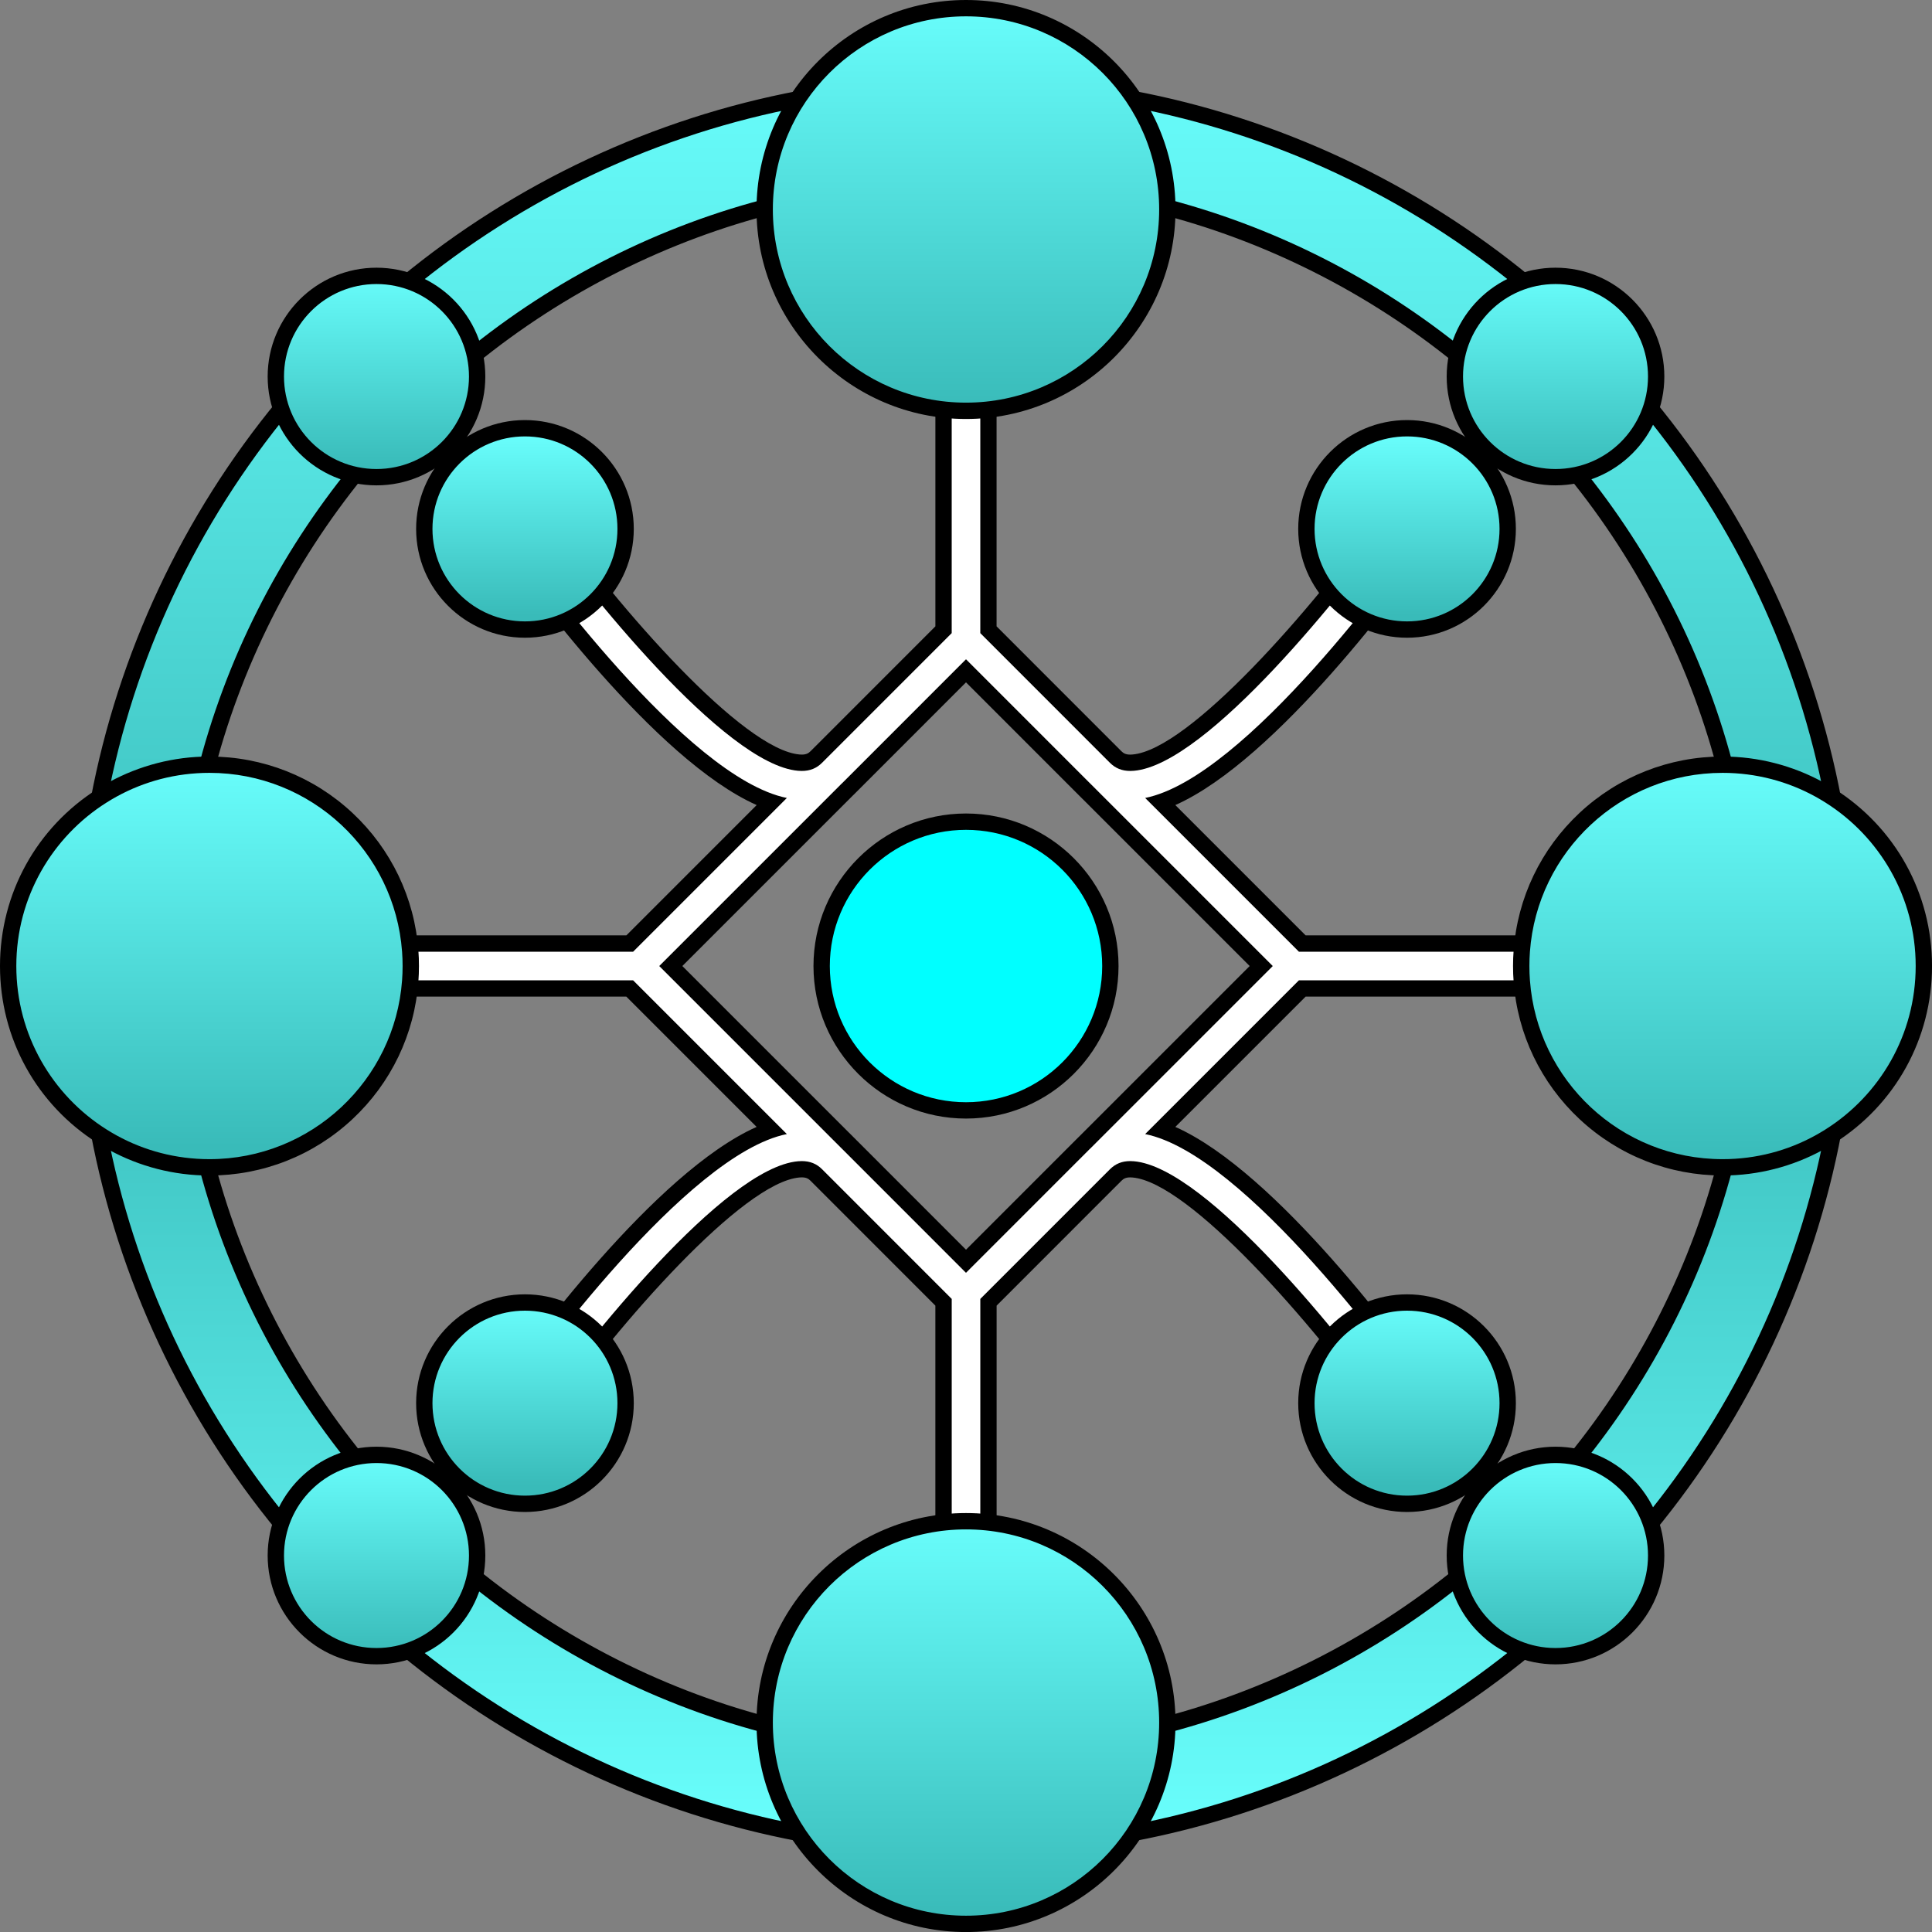 <?xml version="1.0" encoding="UTF-8"?>
<svg id="Camada_3" data-name="Camada 3" xmlns="http://www.w3.org/2000/svg" xmlns:xlink="http://www.w3.org/1999/xlink" viewBox="0 0 960.23 960.25">
  <rect x="0" y="0" width="960.23" height="960.25" fill="#808080" stroke="none"/>
  <defs>
    <style>
      .cls-1 {
        fill: aqua;
      }

      .cls-2 {
        fill: url(#Gradiente_sem_nome_8-8);
      }

      .cls-3 {
        fill: url(#Gradiente_sem_nome_8-11);
      }

      .cls-4 {
        fill: #fff;
      }

      .cls-5 {
        fill: url(#Gradiente_sem_nome_8-14);
      }

      .cls-6 {
        fill: url(#Gradiente_sem_nome_8-3);
      }

      .cls-7 {
        fill: url(#Gradiente_sem_nome_8-4);
      }

      .cls-8 {
        fill: url(#Gradiente_sem_nome_8-7);
      }

      .cls-9 {
        fill: url(#Gradiente_sem_nome_8-12);
      }

      .cls-10 {
        fill: url(#Gradiente_sem_nome_8-10);
      }

      .cls-11 {
        fill: url(#Gradiente_sem_nome_8-9);
      }

      .cls-12 {
        fill: url(#Gradiente_sem_nome_8-6);
      }

      .cls-13 {
        fill: url(#Gradiente_sem_nome_8-2);
      }

      .cls-14 {
        fill: url(#Gradiente_sem_nome_8-13);
      }

      .cls-15 {
        fill: url(#Gradiente_sem_nome_8-5);
      }

      .cls-16 {
        fill: url(#Gradiente_sem_nome_8);
      }
    </style>
    <linearGradient id="Gradiente_sem_nome_8" data-name="Gradiente sem nome 8" x1="480.12" y1="34.89" x2="480.12" y2="500.67" gradientUnits="userSpaceOnUse">
      <stop offset="0" stop-color="#68fdfb"/>
      <stop offset="1" stop-color="#39bbb9"/>
    </linearGradient>
    <linearGradient id="Gradiente_sem_nome_8-2" data-name="Gradiente sem nome 8" x1="480.12" y1="903.66" x2="480.12" y2="483.03" xlink:href="#Gradiente_sem_nome_8"/>
    <linearGradient id="Gradiente_sem_nome_8-3" data-name="Gradiente sem nome 8" x1="187.12" y1="135.89" x2="187.12" y2="232.24" xlink:href="#Gradiente_sem_nome_8"/>
    <linearGradient id="Gradiente_sem_nome_8-4" data-name="Gradiente sem nome 8" x1="773.11" y1="135.89" x2="773.11" y2="236.33" xlink:href="#Gradiente_sem_nome_8"/>
    <linearGradient id="Gradiente_sem_nome_8-5" data-name="Gradiente sem nome 8" x1="773.11" y1="723.21" x2="773.11" y2="822.46" xlink:href="#Gradiente_sem_nome_8"/>
    <linearGradient id="Gradiente_sem_nome_8-6" data-name="Gradiente sem nome 8" x1="187.12" y1="723.98" x2="187.12" y2="822.66" xlink:href="#Gradiente_sem_nome_8"/>
    <linearGradient id="Gradiente_sem_nome_8-7" data-name="Gradiente sem nome 8" x1="480.12" y1="3.52" x2="480.12" y2="204.47" xlink:href="#Gradiente_sem_nome_8"/>
    <linearGradient id="Gradiente_sem_nome_8-8" data-name="Gradiente sem nome 8" x1="856.12" y1="379.71" x2="856.12" y2="577.61" xlink:href="#Gradiente_sem_nome_8"/>
    <linearGradient id="Gradiente_sem_nome_8-9" data-name="Gradiente sem nome 8" x1="104.11" y1="380.64" x2="104.11" y2="570.04" xlink:href="#Gradiente_sem_nome_8"/>
    <linearGradient id="Gradiente_sem_nome_8-10" data-name="Gradiente sem nome 8" x1="480.12" y1="756.83" x2="480.12" y2="952.08" xlink:href="#Gradiente_sem_nome_8"/>
    <linearGradient id="Gradiente_sem_nome_8-11" data-name="Gradiente sem nome 8" x1="260.91" y1="217.62" x2="260.91" y2="305.85" xlink:href="#Gradiente_sem_nome_8"/>
    <linearGradient id="Gradiente_sem_nome_8-12" data-name="Gradiente sem nome 8" x1="699.32" y1="217.62" x2="699.32" y2="305.85" xlink:href="#Gradiente_sem_nome_8"/>
    <linearGradient id="Gradiente_sem_nome_8-13" data-name="Gradiente sem nome 8" x1="699.32" y1="647.47" x2="699.32" y2="738.42" xlink:href="#Gradiente_sem_nome_8"/>
    <linearGradient id="Gradiente_sem_nome_8-14" data-name="Gradiente sem nome 8" x1="260.91" y1="647.47" x2="260.91" y2="738.42" xlink:href="#Gradiente_sem_nome_8"/>
  </defs>
  <g id="Camada_1" data-name="Camada 1">
    <g>
      <g>
        <path class="cls-16" d="M870.12,484.19v-4.06c0-32.12-3.93-64.01-11.67-94.81-13.74-54.88-40.04-107.22-76.07-151.36-16.72-20.49-35.59-39.36-56.09-56.09-44.14-36.03-96.48-62.34-151.35-76.07-30.79-7.74-62.69-11.67-94.82-11.67s-64.02,3.93-94.81,11.67c-54.88,13.73-107.22,40.04-151.36,76.07-20.5,16.73-39.37,35.6-56.09,56.09-36.03,44.14-62.34,96.48-76.07,151.35-7.75,30.79-11.67,62.69-11.67,94.82v4.06h-48.71v-4.06c0-27.56,2.56-55.15,7.62-82.02,13.52-71.97,45.41-139.98,92.23-196.68,8.83-10.73,18.46-21.33,28.63-31.52,10.19-10.17,20.8-19.81,31.53-28.64,56.7-46.82,124.71-78.71,196.68-92.23,26.86-5.06,54.46-7.62,82.02-7.62s55.15,2.56,82.02,7.62c71.97,13.52,139.98,45.41,196.68,92.23,10.72,8.83,21.33,18.46,31.52,28.63,10.17,10.19,19.8,20.79,28.64,31.53,46.82,56.69,78.71,124.71,92.23,196.68,5.06,26.87,7.62,54.46,7.62,82.02v4.06h-48.71Z"/>
        <path d="M480.12,45.47c27.56,0,54.74,2.56,81.27,7.55,71.53,13.44,138.24,44.63,194.85,91.38,10.8,8.89,21.21,18.37,31.24,28.37,10.01,10.03,19.48,20.44,28.37,31.24,46.74,56.61,77.94,123.32,91.38,194.85,4.99,26.53,7.55,53.7,7.55,81.27h-40.59c0-33.02-4.08-65.13-11.79-95.8-14.23-56.85-40.88-108.85-76.86-152.94-16.93-20.74-35.92-39.74-56.67-56.67-44.08-35.99-96.08-62.64-152.94-76.86-30.67-7.71-62.78-11.79-95.8-11.79s-65.13,4.08-95.8,11.79c-56.85,14.23-108.85,40.88-152.94,76.86-20.74,16.93-39.74,35.93-56.67,56.67-35.99,44.08-62.64,96.08-76.86,152.94-7.71,30.67-11.79,62.78-11.79,95.8h-40.59c0-27.56,2.56-54.74,7.55-81.27,13.44-71.53,44.63-138.24,91.38-194.85,8.89-10.8,18.37-21.21,28.37-31.24,10.03-10.01,20.44-19.48,31.24-28.37,56.61-46.74,123.32-77.94,194.85-91.38,26.53-4.99,53.7-7.55,81.27-7.55M480.12,37.36c-27.81,0-55.66,2.59-82.77,7.69-72.64,13.65-141.29,45.84-198.52,93.09-10.82,8.91-21.52,18.63-31.8,28.89-10.27,10.29-19.99,20.99-28.91,31.82-47.25,57.22-79.44,125.87-93.09,198.51-5.1,27.11-7.69,54.96-7.69,82.77v8.12h56.83v-8.12c0-31.79,3.89-63.35,11.55-93.82,13.59-54.31,39.62-106.1,75.28-149.78,16.55-20.28,35.23-38.96,55.51-55.51,43.68-35.66,95.47-61.69,149.77-75.28,30.48-7.66,62.04-11.55,93.83-11.55s63.35,3.89,93.82,11.55c54.31,13.59,106.1,39.62,149.78,75.28,20.28,16.55,38.96,35.23,55.51,55.51,35.66,43.68,61.69,95.47,75.28,149.77,7.66,30.48,11.55,62.04,11.55,93.83v8.12h56.83v-8.12c0-27.81-2.59-55.66-7.69-82.77-13.65-72.64-45.84-141.29-93.09-198.52-8.91-10.82-18.63-21.52-28.89-31.8-10.29-10.27-20.99-19.99-31.82-28.91-57.22-47.25-125.87-79.44-198.51-93.09-27.11-5.1-54.96-7.69-82.77-7.69h0Z"/>
      </g>
      <g>
        <path class="cls-1" d="M480.12,551.87c-39.56,0-71.75-32.19-71.75-71.75s32.19-71.75,71.75-71.75,71.75,32.19,71.75,71.75-32.19,71.75-71.75,71.75Z"/>
        <path d="M480.12,412.44c37.39,0,67.69,30.3,67.69,67.69s-30.3,67.69-67.69,67.69-67.69-30.3-67.69-67.69,30.3-67.69,67.69-67.69M480.12,404.32c-41.8,0-75.81,34.01-75.81,75.81s34.01,75.81,75.81,75.81,75.81-34.01,75.81-75.81-34.01-75.81-75.81-75.81h0Z"/>
      </g>
      <g>
        <path class="cls-13" d="M480.12,918.84c-27.55,0-55.15-2.56-82.02-7.62-71.97-13.52-139.98-45.42-196.68-92.23-10.73-8.84-21.34-18.47-31.52-28.63-10.18-10.19-19.81-20.8-28.64-31.53-46.82-56.7-78.71-124.71-92.23-196.68-5.06-26.86-7.62-54.46-7.62-82.02v-4.06h48.71v4.06c0,32.12,3.93,64.02,11.67,94.81,13.73,54.88,40.04,107.22,76.07,151.36,16.73,20.5,35.6,39.37,56.09,56.09,44.14,36.03,96.48,62.34,151.35,76.07,30.8,7.75,62.7,11.67,94.82,11.67s64.02-3.93,94.81-11.67c54.88-13.74,107.22-40.04,151.36-76.07,20.49-16.72,39.37-35.6,56.09-56.09,36.03-44.14,62.34-96.48,76.07-151.35,7.75-30.8,11.67-62.7,11.67-94.82v-4.06h48.71v4.06c0,27.55-2.56,55.15-7.62,82.02-13.52,71.97-45.42,139.98-92.23,196.68-8.83,10.73-18.47,21.34-28.63,31.52-10.19,10.17-20.79,19.8-31.53,28.64-56.69,46.82-124.71,78.71-196.68,92.23-26.87,5.06-54.46,7.62-82.02,7.62Z"/>
        <path d="M914.77,480.13c0,27.56-2.56,54.74-7.55,81.27-13.44,71.53-44.63,138.24-91.38,194.85-8.89,10.8-18.37,21.21-28.37,31.24-10.03,10.01-20.44,19.48-31.24,28.37-56.61,46.74-123.32,77.94-194.85,91.38-26.53,4.99-53.7,7.55-81.27,7.55s-54.74-2.56-81.27-7.55c-71.53-13.44-138.24-44.63-194.85-91.38-10.8-8.89-21.21-18.37-31.24-28.37-10.01-10.03-19.48-20.44-28.37-31.24-46.74-56.61-77.94-123.32-91.38-194.85-4.99-26.53-7.55-53.7-7.55-81.27h40.59c0,33.02,4.08,65.13,11.79,95.8,14.23,56.85,40.88,108.85,76.86,152.94,16.93,20.74,35.93,39.74,56.67,56.67,44.08,35.99,96.08,62.64,152.94,76.86,30.67,7.71,62.78,11.79,95.8,11.79s65.13-4.08,95.8-11.79c56.85-14.23,108.85-40.88,152.94-76.86,20.74-16.93,39.74-35.93,56.67-56.67,35.99-44.08,62.64-96.08,76.86-152.94,7.71-30.67,11.79-62.78,11.79-95.8h40.59M922.89,472.01h-56.83v8.12c0,31.79-3.89,63.35-11.55,93.82-13.59,54.31-39.62,106.1-75.28,149.78-16.55,20.28-35.23,38.96-55.51,55.51-43.68,35.66-95.47,61.69-149.77,75.28-30.48,7.66-62.04,11.55-93.83,11.55s-63.35-3.89-93.82-11.55c-54.31-13.59-106.1-39.62-149.78-75.28-20.28-16.55-38.96-35.23-55.51-55.51-35.66-43.68-61.69-95.47-75.28-149.77-7.66-30.48-11.55-62.04-11.55-93.83v-8.12h-56.83v8.12c0,27.81,2.59,55.66,7.69,82.77,13.65,72.64,45.84,141.29,93.09,198.52,8.91,10.82,18.63,21.52,28.89,31.8,10.29,10.27,20.99,19.99,31.82,28.91,57.22,47.25,125.87,79.44,198.51,93.09,27.11,5.1,54.96,7.69,82.77,7.69s55.66-2.59,82.77-7.69c72.64-13.65,141.29-45.84,198.52-93.09,10.82-8.91,21.52-18.63,31.8-28.89,10.27-10.29,19.99-20.99,28.91-31.82,47.25-57.22,79.44-125.87,93.09-198.51,5.1-27.11,7.69-54.96,7.69-82.77v-8.12h0Z"/>
      </g>
      <g>
        <path class="cls-4" d="M468.95,860.19v-212.93l-61.18-61.2-2.05-2.04c-1.99-1.99-4.22-2.88-7.23-2.88-.47,0-.96.02-1.45.07-31.13,2.64-94.42,76.62-127.01,122.63l-2.35,3.31-18.22-12.9,2.35-3.31c8.36-11.8,80.12-111.48,131.49-129.33l-70.31-70.31H100.04v-22.33h212.93l70.3-70.3c-50.06-17.21-117.86-110.11-131.48-129.34l-2.35-3.31,18.22-12.9,2.35,3.31c32.6,46.01,95.9,120,127.01,122.63.5.04.99.06,1.46.06,3.01,0,5.24-.89,7.23-2.88l2.87-2.87h0s60.36-60.37,60.36-60.37V100.06h22.33v212.93l61.08,61.1,2.15,2.14c1.99,1.99,4.22,2.88,7.24,2.88.47,0,.96-.02,1.45-.06,31.13-2.64,94.42-76.62,127.01-122.63l2.34-3.31,18.22,12.9-2.35,3.31c-13.62,19.23-81.42,112.13-131.48,129.34l70.3,70.3h212.94v22.33h-212.94l-70.3,70.3c50.06,17.21,117.86,110.12,131.48,129.34l2.35,3.31-18.22,12.91-2.35-3.31c-32.6-46.01-95.9-120-127.01-122.63-.5-.04-.99-.07-1.46-.07-3.01,0-5.24.89-7.23,2.88l-2.34,2.34h0s-60.89,60.9-60.89,60.9v212.93h-22.33ZM421.51,568.23l58.61,58.63,58.61-58.63c.15-.15.29-.29.45-.43l87.67-87.67-86.92-86.91-1.2-1.19-58.61-58.63-58.61,58.63c-.16.16-.3.3-.45.43l-87.67,87.67,86.91,86.91,1.21,1.19Z"/>
        <path d="M487.22,104.12v210.55l64.42,64.44h0c2.75,2.75,6.01,4.06,10.11,4.06.58,0,1.18-.03,1.8-.08,36.59-3.1,106.23-90.8,129.97-124.33l11.6,8.21c-8.86,12.52-85.96,119.57-135.96,129.63l76.42,76.42h210.56v14.21h-210.56l-76.42,76.42c50,10.06,127.1,117.11,135.96,129.63l-11.59,8.21c-23.75-33.53-93.41-121.23-129.98-124.33-.62-.05-1.22-.08-1.8-.08-4.11,0-7.35,1.32-10.1,4.07h0s-64.42,64.43-64.42,64.43v210.55h-14.21v-210.55l-64.42-64.44h0c-2.75-2.75-6.01-4.06-10.11-4.06-.58,0-1.18.03-1.8.08-36.59,3.1-106.23,90.8-129.97,124.33l-11.6-8.21c8.86-12.52,85.96-119.57,135.96-129.63l-76.42-76.42H104.1v-14.21h210.56l76.42-76.42c-50-10.06-127.1-117.11-135.96-129.63l11.59-8.21c23.75,33.53,93.41,121.23,129.98,124.33.62.05,1.22.08,1.8.08,4.11,0,7.35-1.32,10.1-4.07h0s64.42-64.43,64.42-64.43V104.12h14.21M418.62,571.1h.01l61.48,61.5,61.48-61.5c.12-.12.22-.22.35-.32l90.64-90.64-90.64-90.64c-.1-.08-.18-.17-.27-.27-.02-.02-.04-.04-.06-.06h-.01l-61.48-61.5-61.48,61.5c-.12.12-.22.22-.35.32l-90.64,90.64,90.64,90.64c.1.08.18.17.27.27.02.02.04.04.06.06M495.34,96h-30.44v215.3l-57.12,57.14-4.92,4.91c-1.04,1.04-2.14,1.69-4.36,1.69-.35,0-.72-.02-1.11-.05-28.16-2.39-89.49-72.15-124.04-120.93l-4.69-6.62-6.62,4.69-11.59,8.21-6.63,4.69,4.69,6.63c13.22,18.66,76.97,105.99,127.57,128.47l-64.76,64.76H95.98v30.44h215.31l64.76,64.76c-50.59,22.48-114.35,109.81-127.57,128.47l-4.69,6.63,6.63,4.69,11.6,8.21,6.63,4.69,4.69-6.63c34.54-48.78,95.86-118.54,124.03-120.93.39-.03.76-.05,1.11-.05,2.23,0,3.32.65,4.37,1.69l5.74,5.74h0s56.3,56.32,56.3,56.32v215.3h30.44v-215.3l57.12-57.14,4.92-4.91c1.04-1.04,2.14-1.69,4.36-1.69.35,0,.72.02,1.11.05,28.16,2.39,89.49,72.15,124.04,120.93l4.69,6.62,6.62-4.69,11.59-8.21,6.63-4.69-4.69-6.63c-13.22-18.66-76.97-105.99-127.57-128.47l64.76-64.76h215.31v-30.44h-215.31l-64.76-64.76c50.59-22.48,114.35-109.81,127.57-128.47l4.69-6.63-6.63-4.69-11.6-8.21-6.63-4.69-4.69,6.63c-34.54,48.78-95.86,118.54-124.03,120.93-.39.03-.76.05-1.11.05-2.23,0-3.32-.65-4.37-1.69l-5.74-5.74h0s-56.3-56.32-56.3-56.32V96h0ZM423.86,395.4c.17-.15.34-.32.52-.5l55.74-55.76,55.74,55.76,2.38,2.38h.02l82.85,82.85-84.73,84.73c-.17.15-.34.32-.52.5l-55.74,55.76-55.74-55.76-2.38-2.38h-.02l-82.85-82.85,84.73-84.73h0Z"/>
      </g>
      <g>
        <path class="cls-6" d="M187.12,237.16c-27.58,0-50.03-22.44-50.03-50.03s22.44-50.03,50.03-50.03,50.03,22.44,50.03,50.03-22.44,50.03-50.03,50.03Z"/>
        <path d="M187.12,141.17c25.39,0,45.97,20.58,45.97,45.97s-20.58,45.97-45.97,45.97-45.97-20.58-45.97-45.97,20.58-45.97,45.97-45.97M187.12,133.05c-29.82,0-54.09,24.26-54.09,54.09s24.26,54.09,54.09,54.09,54.09-24.26,54.09-54.09-24.26-54.09-54.09-54.09h0Z"/>
      </g>
      <g>
        <path class="cls-7" d="M773.11,237.16c-27.58,0-50.03-22.44-50.03-50.03s22.44-50.03,50.03-50.03,50.03,22.44,50.03,50.03-22.44,50.03-50.03,50.03Z"/>
        <path d="M773.11,141.17c25.39,0,45.97,20.58,45.97,45.97s-20.58,45.97-45.97,45.97-45.97-20.58-45.97-45.97,20.58-45.97,45.97-45.97M773.11,133.05c-29.82,0-54.09,24.26-54.09,54.09s24.26,54.09,54.09,54.09,54.09-24.26,54.09-54.09-24.26-54.09-54.09-54.09h0Z"/>
      </g>
      <g>
        <path class="cls-15" d="M773.11,823.15c-27.58,0-50.03-22.44-50.03-50.03s22.44-50.03,50.03-50.03,50.03,22.44,50.03,50.03-22.44,50.03-50.03,50.03Z"/>
        <path d="M773.11,727.15c25.39,0,45.97,20.58,45.97,45.97s-20.58,45.97-45.97,45.97-45.97-20.58-45.97-45.97,20.58-45.97,45.97-45.97M773.11,719.03c-29.82,0-54.09,24.26-54.09,54.09s24.26,54.09,54.09,54.09,54.09-24.26,54.09-54.09-24.26-54.09-54.09-54.09h0Z"/>
      </g>
      <g>
        <path class="cls-12" d="M187.12,823.15c-27.58,0-50.03-22.44-50.03-50.03s22.44-50.03,50.03-50.03,50.03,22.44,50.03,50.03-22.44,50.03-50.03,50.03Z"/>
        <path d="M187.12,727.15c25.39,0,45.97,20.58,45.97,45.97s-20.58,45.97-45.97,45.97-45.97-20.58-45.97-45.97,20.58-45.97,45.97-45.97M187.12,719.03c-29.82,0-54.09,24.26-54.09,54.09s24.26,54.09,54.09,54.09,54.09-24.26,54.09-54.09-24.26-54.09-54.09-54.09h0Z"/>
      </g>
      <g>
        <path class="cls-8" d="M480.12,204.18c-55.17,0-100.06-44.89-100.06-100.06S424.94,4.06,480.12,4.06s100.06,44.89,100.06,100.06-44.89,100.06-100.06,100.06Z"/>
        <path d="M480.12,8.12c53.02,0,96,42.98,96,96s-42.98,96-96,96-96-42.98-96-96S427.1,8.12,480.12,8.12M480.12,0c-57.41,0-104.12,46.71-104.12,104.12s46.71,104.12,104.12,104.12,104.12-46.71,104.12-104.12S537.53,0,480.12,0h0Z"/>
      </g>
      <g>
        <path class="cls-2" d="M856.13,580.19c-52.16,0-95.99-40.7-99.79-92.66-.18-2.38-.27-4.8-.27-7.4s.09-5.02.28-7.42c3.8-51.94,47.63-92.65,99.79-92.65,2.31,0,4.45.07,6.53.21,16.57,1.06,32.73,6.3,46.73,15.15,29.29,18.43,46.79,50.09,46.79,84.7s-17.49,66.27-46.79,84.7c-13.99,8.84-30.15,14.08-46.74,15.15-2.08.14-4.21.21-6.51.21Z"/>
        <path d="M856.13,384.12c2.11,0,4.18.06,6.25.2,16.42,1.06,31.7,6.23,44.84,14.53,26.97,16.97,44.9,47.03,44.9,81.27s-17.92,64.3-44.9,81.27c-13.13,8.3-28.42,13.48-44.84,14.53-2.07.14-4.14.2-6.25.2-50.64,0-92.11-39.19-95.74-88.9-.18-2.35-.26-4.71-.26-7.1s.08-4.75.26-7.1c3.63-49.71,45.1-88.9,95.74-88.9M856.13,376c-26.47,0-51.7,9.94-71.04,27.99-19.24,17.96-30.89,42.26-32.8,68.43-.19,2.46-.29,4.99-.29,7.7s.09,5.23.29,7.73c1.91,26.13,13.56,50.44,32.8,68.4,19.34,18.05,44.56,27.99,71.04,27.99,2.4,0,4.63-.07,6.81-.22,17.23-1.11,34.05-6.56,48.62-15.77,30.47-19.17,48.68-52.12,48.68-88.13s-18.2-68.96-48.69-88.14c-14.55-9.2-31.38-14.65-48.64-15.76-2.14-.15-4.37-.22-6.77-.22h0Z"/>
      </g>
      <g>
        <path class="cls-11" d="M104.1,580.19c-2.3,0-4.43-.07-6.53-.21-16.57-1.07-32.74-6.31-46.73-15.15-29.29-18.43-46.79-50.09-46.79-84.7s17.49-66.27,46.79-84.7c13.99-8.84,30.15-14.08,46.74-15.15,2.06-.14,4.2-.21,6.51-.21,52.16,0,95.99,40.7,99.79,92.66.18,2.38.27,4.8.27,7.4s-.09,5.02-.28,7.42c-3.8,51.94-47.63,92.65-99.79,92.65Z"/>
        <path d="M104.1,384.12c50.64,0,92.11,39.19,95.74,88.9.18,2.35.26,4.71.26,7.1s-.08,4.75-.26,7.1c-3.63,49.71-45.1,88.9-95.74,88.9-2.11,0-4.18-.06-6.25-.2-16.42-1.06-31.7-6.23-44.84-14.53-26.97-16.97-44.9-47.03-44.9-81.27s17.92-64.3,44.9-81.27c13.13-8.3,28.42-13.48,44.84-14.53,2.07-.14,4.14-.2,6.25-.2M104.1,376c-2.4,0-4.63.07-6.81.22-17.23,1.11-34.05,6.56-48.62,15.77C18.2,411.17,0,444.12,0,480.13s18.2,68.96,48.69,88.14c14.55,9.2,31.38,14.65,48.64,15.76,2.14.15,4.37.22,6.77.22,26.47,0,51.7-9.94,71.04-27.99,19.24-17.96,30.89-42.26,32.8-68.43.19-2.46.29-4.99.29-7.7s-.09-5.23-.29-7.73c-1.91-26.13-13.56-50.44-32.8-68.4-19.34-18.05-44.56-27.99-71.04-27.99h0Z"/>
      </g>
      <g>
        <path class="cls-10" d="M480.12,956.19c-55.17,0-100.06-44.89-100.06-100.06s44.89-100.06,100.06-100.06,100.06,44.89,100.06,100.06-44.89,100.06-100.06,100.06Z"/>
        <path d="M480.12,760.13c53.02,0,96,42.98,96,96s-42.98,96-96,96-96-42.98-96-96,42.98-96,96-96M480.12,752.01c-57.41,0-104.12,46.71-104.12,104.12s46.71,104.12,104.12,104.12,104.12-46.71,104.12-104.12-46.71-104.12-104.12-104.12h0Z"/>
      </g>
      <g>
        <path class="cls-3" d="M260.91,312.9c-27.58,0-50.03-22.44-50.03-50.03s22.44-50.03,50.03-50.03,50.03,22.44,50.03,50.03-22.44,50.03-50.03,50.03Z"/>
        <path d="M260.91,216.9c25.39,0,45.97,20.58,45.97,45.97s-20.58,45.97-45.97,45.97-45.97-20.58-45.97-45.97,20.58-45.97,45.97-45.97M260.91,208.78c-29.82,0-54.09,24.26-54.09,54.09s24.26,54.09,54.09,54.09,54.09-24.26,54.09-54.09-24.26-54.09-54.09-54.09h0Z"/>
      </g>
      <g>
        <path class="cls-9" d="M699.32,312.9c-27.58,0-50.03-22.44-50.03-50.03s22.44-50.03,50.03-50.03,50.03,22.44,50.03,50.03-22.44,50.03-50.03,50.03Z"/>
        <path d="M699.32,216.9c25.39,0,45.97,20.58,45.97,45.97s-20.58,45.97-45.97,45.97-45.97-20.58-45.97-45.97,20.58-45.97,45.97-45.97M699.32,208.78c-29.82,0-54.09,24.26-54.09,54.09s24.26,54.09,54.09,54.09,54.09-24.26,54.09-54.09-24.26-54.09-54.09-54.09h0Z"/>
      </g>
      <g>
        <path class="cls-14" d="M699.32,747.41c-27.58,0-50.03-22.44-50.03-50.03s22.44-50.03,50.03-50.03,50.03,22.44,50.03,50.03-22.44,50.03-50.03,50.03Z"/>
        <path d="M699.32,651.42c25.39,0,45.97,20.58,45.97,45.97s-20.58,45.97-45.97,45.97-45.97-20.58-45.97-45.97,20.58-45.97,45.97-45.97M699.32,643.3c-29.82,0-54.09,24.26-54.09,54.09s24.26,54.09,54.09,54.09,54.09-24.26,54.09-54.09-24.26-54.09-54.09-54.09h0Z"/>
      </g>
      <g>
        <path class="cls-5" d="M260.91,747.41c-27.58,0-50.03-22.44-50.03-50.03s22.44-50.03,50.03-50.03,50.03,22.44,50.03,50.03-22.44,50.03-50.03,50.03Z"/>
        <path d="M260.91,651.42c25.39,0,45.97,20.58,45.97,45.97s-20.58,45.97-45.97,45.97-45.97-20.58-45.97-45.97,20.58-45.97,45.97-45.97M260.91,643.3c-29.82,0-54.09,24.26-54.09,54.09s24.26,54.09,54.09,54.09,54.09-24.26,54.09-54.09-24.26-54.09-54.09-54.09h0Z"/>
      </g>
    </g>
  </g>
</svg>